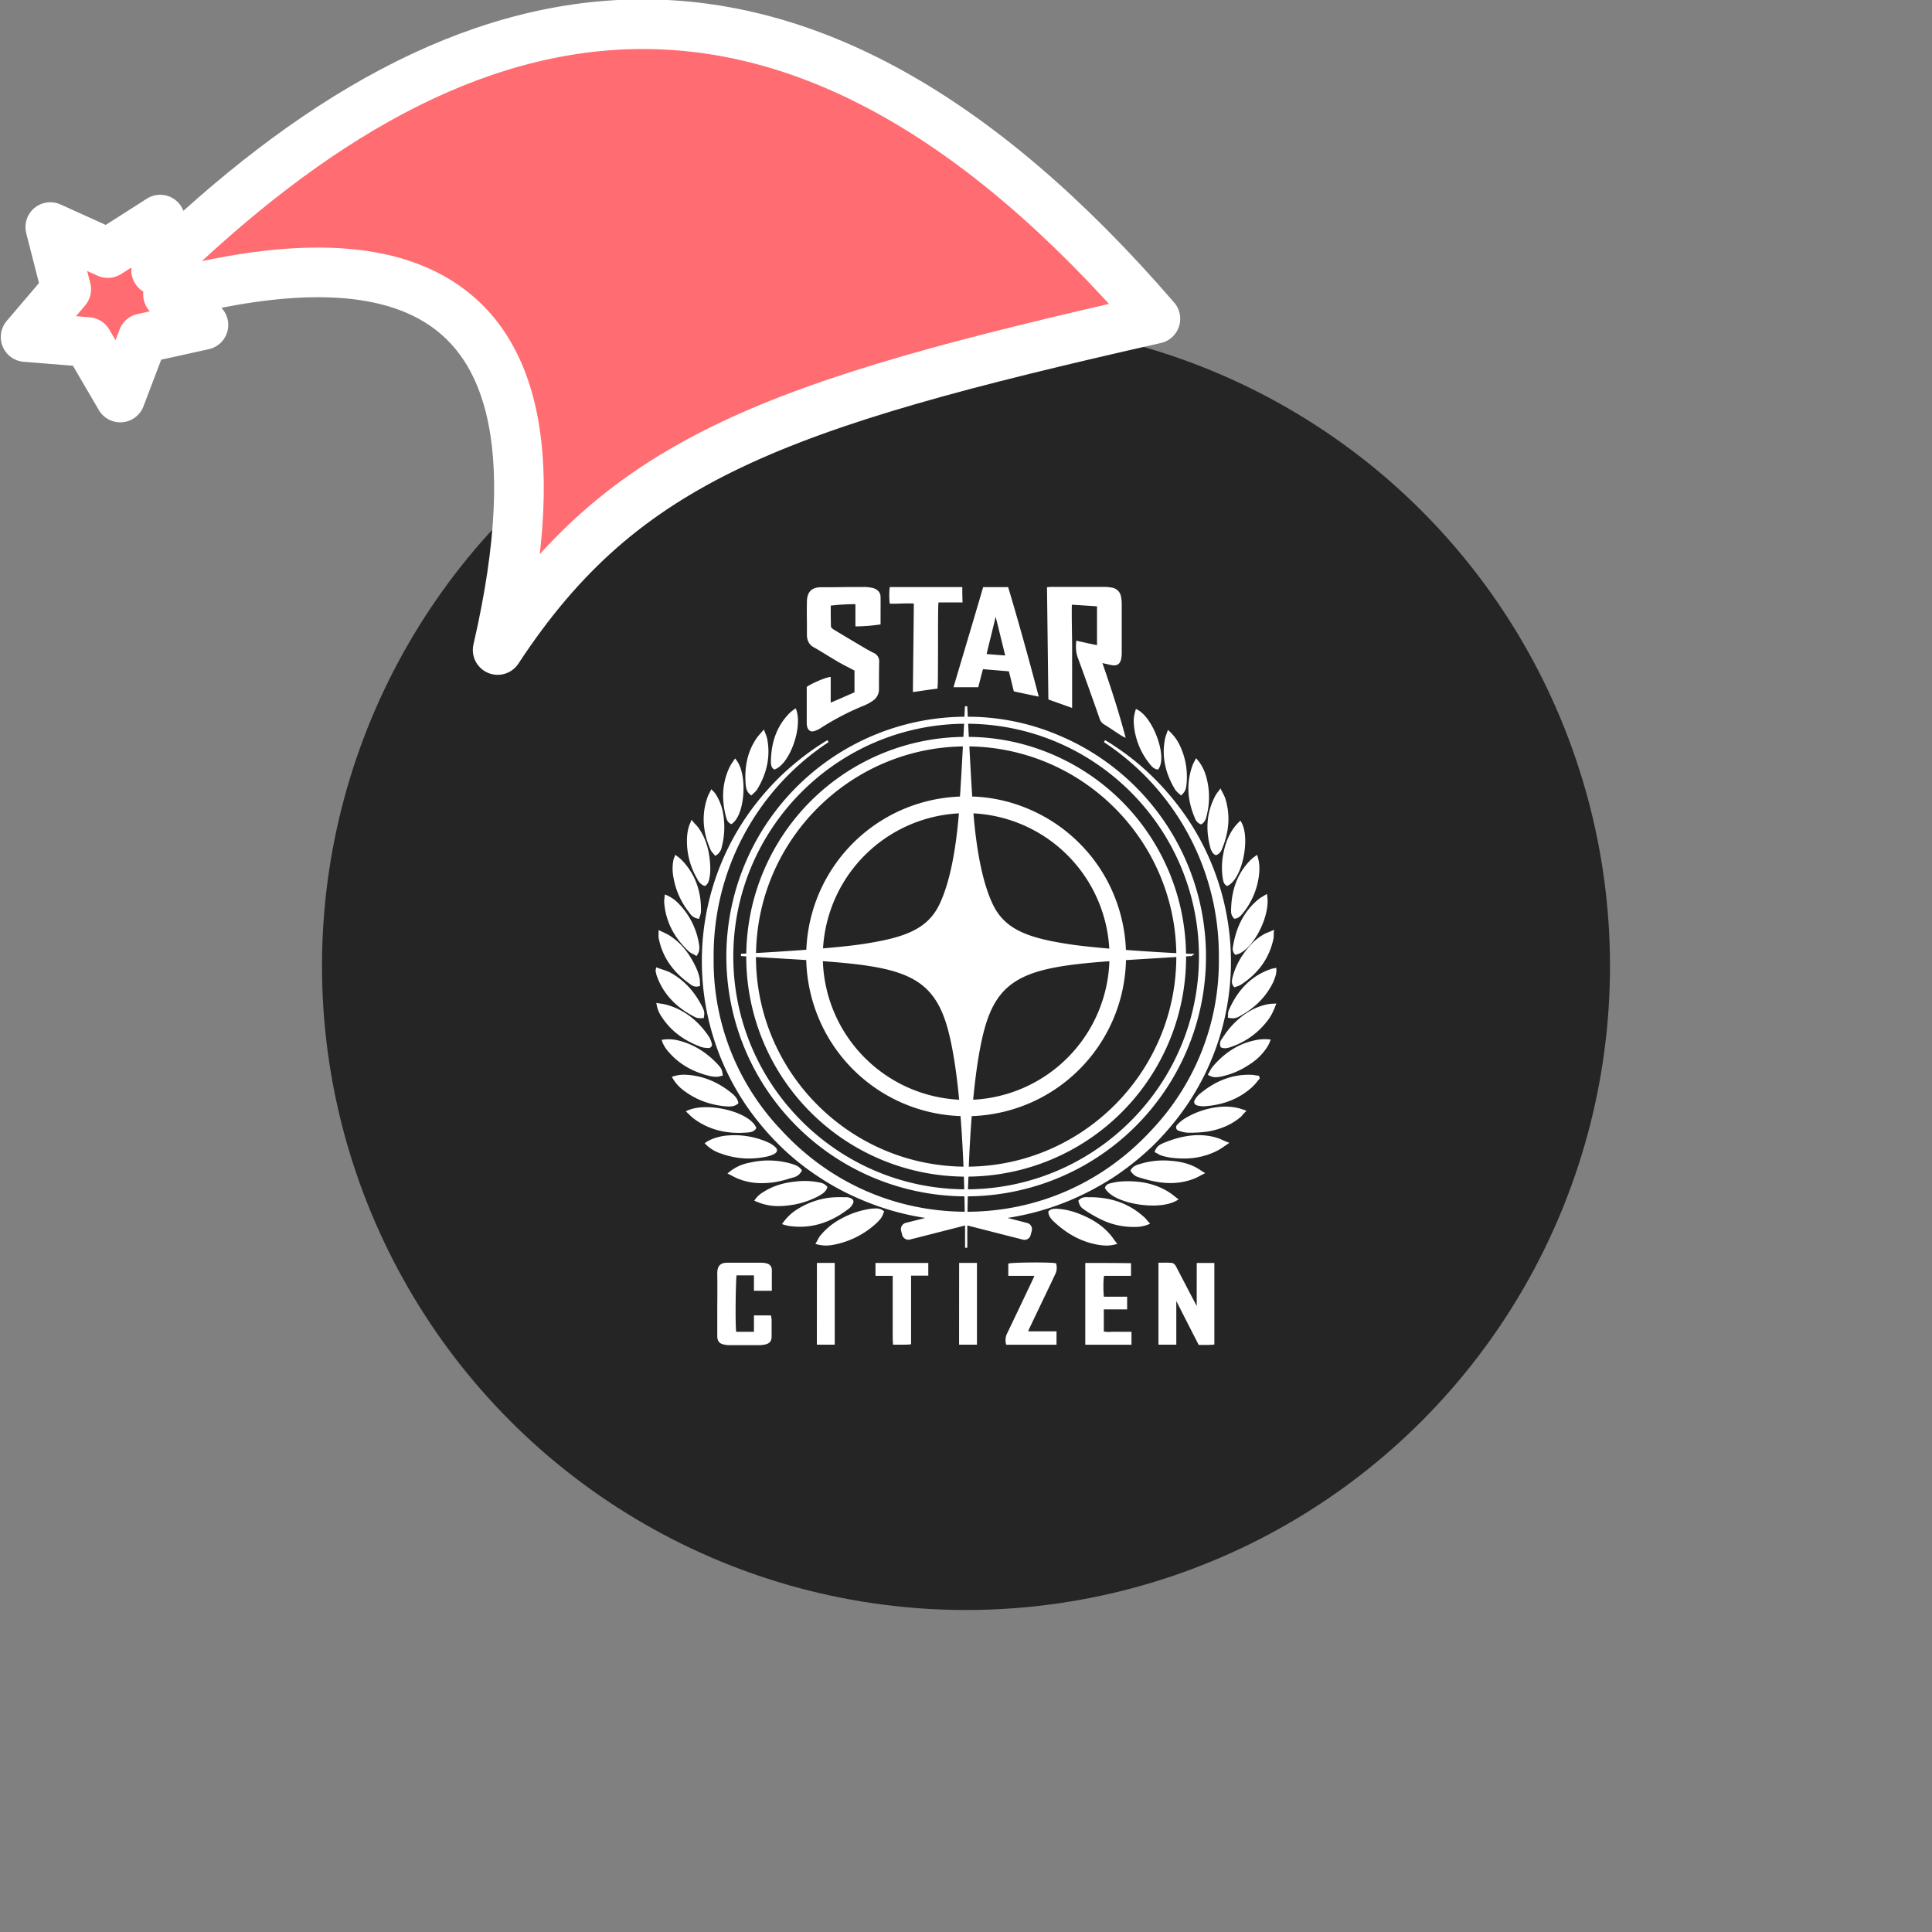 <svg xmlns="http://www.w3.org/2000/svg" viewBox="0 0 1536 1536">
   <rect x="0" y="0" width="1536" height="1536" fill="#808080" stroke="none"/>
   <g id="original" transform="translate(256,256)"><circle cx="512" cy="512" r="512" style="fill:#252525"/>
   <path d="m577.49 300-1.1-89.11.8-.1a28.7 28.7 0 0 1 3.89-.19h40.51a36.26 36.26 0 0 1 6.28.55 8.72 8.72 0 0 1 7.38 7.19 30.83 30.83 0 0 1 .56 5.94v38.92a23.38 23.38 0 0 1-.56 5.06c-.83 3.51-3 5.08-6.57 4.66a23.81 23.81 0 0 1-3.68-.73c-.8-.2-1.55-.4-2.32-.53s-1.26-.27-2-.46l-.24-.06c7.86 22.62 13.43 40.43 18 57.56l.52 1.93-1.79-.89a24 24 0 0 1-2.38-1.37l-.74-.46c-1.41-.92-2.8-1.84-4.18-2.76-2.71-1.8-5.51-3.67-8.25-5.34a8 8 0 0 1-3.45-4.65c-6.9-19.63-12.29-34.67-17.45-48.74-1.2-3.42-1.54-7.14-1.13-12.09l.09-1 1 .24c2.95.69 6 1.34 9 2 2.15.45 4.31.91 6.47 1.39v-30.91c-3.58-.26-7.11-.48-10.7-.71-3-.19-6.13-.38-9.3-.6-.16 7.26 0 14.55.08 21.62.1 6.07.21 12.35.13 18.48v42l-1.37-.49c-5.53-2-11.06-3.92-16.94-6.06ZM388 325.07a3.72 3.72 0 0 0 1.75.41 5.9 5.9 0 0 0 2-.38 19.47 19.47 0 0 0 5.27-2.62 209.23 209.23 0 0 1 34.41-17.74 36.08 36.08 0 0 0 6.87-3.9 10.76 10.76 0 0 0 4.51-9c0-7.16 0-14.57.18-21.79a7.26 7.26 0 0 0-4.31-6.94c-1.42-.65-2.75-1.39-4.15-2.17l-1.52-.84-5.93-3.5c-6.64-3.92-13.52-8-20.32-12.14a5.2 5.2 0 0 1-2.12-2.16c-.17-5.49-.18-11.23-.18-16.82a171.4 171.4 0 0 1 19.63-1.16V242h.9a142.28 142.28 0 0 0 17.84-1.39l1.25-.15v-7.99c0-4.8.08-9.34 0-13.87 0-3.54-2.54-6.35-6.44-7.17a29.11 29.11 0 0 0-7.06-.75c-5.56 0-11.12 0-16.71.09s-11.27.09-17 .09c-7.44 0-11.15 3.64-11.34 11.15-.12 5.9-.08 12 0 17.82v8.84c0 4.61 1.85 8 5.5 10s7.51 4.41 11.14 6.62c2.78 1.69 5.65 3.43 8.47 5.08 2.37 1.38 4.86 2.66 7.26 3.9 1.9 1 3.7 1.9 5.44 2.87v17.25c-5.75 2.57-11.65 5.14-18.91 8.22v-20.46l-1 .16c-3.69.55-13.93 4.92-17.67 7.53l-.38.27v29.28a9.79 9.79 0 0 0 .39 2.39 4.9 4.9 0 0 0 2.23 3.29ZM695.41 782.3c-1.07-2-2.16-4.12-3.26-6.2-1.3-2.47-2.61-4.95-3.87-7.37-1.53-3-3.06-5.9-4.59-8.83s-3.06-5.85-4.58-8.81c-.63-1.27-1.89-2.75-3.23-3a59.39 59.39 0 0 0-7.45-.21H665v65.18h14.2v-34.73c5.71 11.26 11.6 22.86 17.57 34.44l.25.49h6.13a54.73 54.73 0 0 0 5.49-.23l.81-.08v-64.87h-14ZM451.34 223.93h.8c2.82.08 5.56 0 8.21-.09 3.47-.11 6.76-.21 10.17 0-.09 11.57-.22 23.06-.36 34.53s-.27 23.21-.36 34.85v1l1-.15 5.65-.82c4.2-.62 8.17-1.2 12.16-1.7l.79-.1v-.79c0-.62 0-1.15.09-1.67s.09-1 .09-1.56c.18-12.61.18-25.43.18-37.82 0-7.87 0-16 .18-23.95a20.32 20.32 0 0 1 .24-2.62v-.08h19.06v-.94c-.18-3.76-.18-7-.18-10.4v-.9h-57.72l-.07.82a60.6 60.6 0 0 0 0 11.51Zm-97.78 524.54a16.19 16.19 0 0 0-4.39-.57h-26.64c-4.1 0-8.28 1-8.28 8.29.12 9.46.08 19.11 0 28.45v22c.2 3.68 1.61 5.43 5 6.22a17.29 17.29 0 0 0 4.36.57h24.13a20 20 0 0 0 4.71-.56c3.52-.83 5-2.7 5-6.28v-13a16.14 16.14 0 0 0-.38-3.06l-.14-.72h-13.52v13h-14.15c-.8-7.4-.35-39.61.31-44.83h13.84v12.24h14.22v-16.74a5.15 5.15 0 0 0-4.07-5.01Zm274 54.38a26.15 26.15 0 0 1-6-.22V785h18.55v-10.09h-18.46c-.54-4.26-.56-13.14.11-16.57h21.44v-10.07h-.89c-11.71-.18-22.82-.18-34.58-.18h-.9v65h36.73v-10.28h-12c-1.35-.06-2.68-.01-3.96.04Zm-65.51-2q5.14-10.83 10.38-21.75t10.33-21.64a12 12 0 0 0 1-8.54l-.15-.56-.57-.1c-5.38-.93-34.07-.57-36.77.2l-.65.19v9.68h20.76l-.43 1c-.4.94-.75 1.75-1.16 2.58-6.55 13.81-13.32 28.09-20 42a11.92 11.92 0 0 0-1 8.52l.17.68h40v-10.66h-22.57l.06-.13c.24-.53.45-.99.64-1.46Zm-122-42.52h13.68v43.51c0 3.36-.07 6.84.21 10.39l.06.83h7.26c2.09 0 4.15 0 6.26-.23l.82-.07v-54.6h13.68v-10.08h-42Zm-46.63 54.74h14.22v-65h-14.17Zm113.07 0h14.22v-65h-14.17Zm-4.1-523.84q3.66-12.33 7.31-24.57c5.19-17.43 10.56-35.45 15.74-53.21l.19-.65h19.89l.19.64c7.42 24.82 15 51.84 23.77 85l.37 1.4-1.42-.28c-4.21-.84-8.15-1.7-12-2.52l-5.86-1.26-.56-.12-.13-.55c-1.19-4.94-2.42-10-3.8-15.39-3.47-.26-6.91-.56-10.35-.85s-6.8-.59-10.24-.85c-.77 2.76-1.45 5.43-2.11 8-.48 1.9-1 3.79-1.47 5.67l-.18.67h-19.64Zm33.19-54.85c-1.76 7.39-3.58 14.74-5.49 22.49l-1.71 7.13c2.15.15 4.28.32 6.45.49 2.68.22 5.45.44 8.35.62-1.85-7.41-3.62-14.66-5.37-21.82Zm-91 477.85a17.05 17.05 0 0 0 1.9-4l.42-1.13-.51-.41c-2.79-2.24-5.66-2-8.19-1.85h-.57a67.38 67.38 0 0 0-24.45 7.84 53.26 53.26 0 0 0-17.76 14.65l-.07.11-.81 1.49c-.56 1-1.08 2-1.68 3l-.64 1 1.17.32a27.23 27.23 0 0 0 7.22 1 34.56 34.56 0 0 0 7-.8 69 69 0 0 0 32.08-16 32.08 32.08 0 0 0 4.92-5.22ZM583.83 705c-1.94 0-4.36 0-6.12 1.92l-.27.3v.4c.39 3.66 2.57 5.93 5 8.13 10.55 9.77 21.83 15.62 34.49 17.87a40.42 40.42 0 0 0 6.7.64 26.52 26.52 0 0 0 7.38-1l1.31-.37-.86-1.06c-.89-1.09-1.68-2.16-2.43-3.2a39 39 0 0 0-3.72-4.58c-6-6.52-14.1-11.6-24.68-15.54a55.55 55.55 0 0 0-16.31-3.51Zm72.19 9.2a24.6 24.6 0 0 0-4-3.94c-11.62-9.91-25.63-14.65-42.83-14.44-2.23-.17-5.45-.1-7.6 2.48l-.31.37.14.46c1 3.28 1.47 4.53 4.86 6.79a100.57 100.57 0 0 0 14.36 8.18 58.26 58.26 0 0 0 24.38 5.35h2.33a28.07 28.07 0 0 0 9.84-2.05l1.18-.5-.86-.94c-.51-.59-1.01-1.17-1.51-1.72Zm-234.63-12.1c.64-.92 1.44-2.3 1-3.6s-2-1.93-3.06-2.27a7.42 7.42 0 0 0-2.09-.41h-3a90.13 90.13 0 0 0-9.19.21 62.5 62.5 0 0 0-30.36 11.54 41.37 41.37 0 0 0-8.27 8.65l-.7 1 1.18.35a31 31 0 0 0 4.45 1.11 61.32 61.32 0 0 0 8.61.62c13.72 0 26.63-4.84 39.23-14.65a9.23 9.23 0 0 0 2.2-2.51ZM681 697.58l-2.31-1.82a61.27 61.27 0 0 0-5.83-4.27c-10.36-6.35-22.37-9-36.72-8.23a43.91 43.91 0 0 0-8.4 1.28c-1.48.29-4.22.84-5.17 3.45l-.14.38.19.36c2.46 4.57 9 8.52 18.45 11.11a76 76 0 0 0 19.48 2.61c7.29 0 14.33-1.2 19.33-4.19ZM394.63 695l.5-.28c2.47-1.4 5.27-3 6.56-6.49l.18-.48-.32-.4a9.38 9.38 0 0 0-5.9-3.2 58.25 58.25 0 0 0-19.56-.74c-9.82 1-18.14 3.74-25.44 8.43a20.49 20.49 0 0 0-6.37 5.83l-.61.91 1 .42a49.2 49.2 0 0 0 6 2.19 42.48 42.48 0 0 0 12.18 1.7 59 59 0 0 0 6.71-.4 67.54 67.54 0 0 0 25.07-7.49ZM643 674.16l-.27.45.26.46a10.75 10.75 0 0 0 6.3 4.92l1.88.54a98.71 98.71 0 0 0 13.72 3.27 64.43 64.43 0 0 0 9.62.75 50.58 50.58 0 0 0 18.92-3.5 39 39 0 0 0 4.52-2.19c.84-.45 1.74-.94 2.76-1.44l1.45-.72-1.38-.85c-1-.63-1.86-1.18-2.63-1.69-1-.66-1.87-1.23-2.82-1.76-5.77-3.13-12.24-4.88-20.34-5.51a63.4 63.4 0 0 0-24.81 2.55c-2.69.75-5.43 1.74-7.18 4.72Zm-270.33-5.09a64.84 64.84 0 0 0-32.45-.74 35.58 35.58 0 0 0-16.79 7.75l-1.06.88 1.24.62c.86.43 1.65.84 2.4 1.23a49.06 49.06 0 0 0 5 2.4 49.76 49.76 0 0 0 18.73 3.42 70.92 70.92 0 0 0 9.45-.66 82.66 82.66 0 0 0 12.2-2.91c1.26-.37 2.51-.73 3.79-1.09a9.45 9.45 0 0 0 6.12-5l.24-.48-.3-.44c-2.16-3.05-5.42-4.05-8.6-4.98ZM716 650.39a33.57 33.57 0 0 0-4.07-1.66c-9.15-2.88-18.91-3-29.83-.38a89.61 89.61 0 0 0-13.47 4.55c-2.47 1.06-5 2.42-6.43 6.28l-.29.79.76.35a22 22 0 0 1 2 1.07 11.07 11.07 0 0 0 3.37 1.5 46.12 46.12 0 0 0 9.88 1.83q3.56.33 7 .33a57.66 57.66 0 0 0 26.81-6.19 48.36 48.36 0 0 0 5.67-3.55c.79-.54 1.63-1.12 2.53-1.73l1.44-1-1.61-.63c-1.49-.5-2.66-1.04-3.76-1.56Zm-376.61 14.67a68.81 68.81 0 0 0 14.66-1.63 21.57 21.57 0 0 0 4.89-1.69c1.13-.56 2.64-1.48 2.79-3s-1.13-2.65-2.07-3.39a21.26 21.26 0 0 0-4.36-2.84 65.53 65.53 0 0 0-37.3-5.23c-4.88 1.17-8.92 2.28-12.9 5l-.87.6.73.77a29 29 0 0 0 12.23 7.43 64.37 64.37 0 0 0 22.2 3.98Zm-.95-20.69c2.33-.19 5-.61 6.62-3.1l.27-.4-.19-.45c-1.87-4.41-7.38-8.57-15.5-11.69-11.67-4.49-28.88-6.53-39.18-1.74l-1.22.57 1 .91c.69.64 1.33 1.25 1.94 1.84a31.5 31.5 0 0 0 3.72 3.27c10.2 7.44 21.91 11.09 35.62 11.09q3.38-.01 6.93-.3Zm390.68-19.23a45.56 45.56 0 0 0-17.27-.92 65 65 0 0 0-26.63 9.48 27.74 27.74 0 0 0-5.07 4.31 2.83 2.83 0 0 0 1.29 5.05 24.28 24.28 0 0 0 7.31 1.49 104.38 104.38 0 0 0 15.27-.91c10.79-1.8 19.85-5.87 26.91-12.1l.11-.11a38.31 38.31 0 0 1 3-3.35l1-1-1.38-.46c-2.16-.76-3.24-1.12-4.54-1.49Zm-398.45-3.66.41-.35-.11-.53c-.78-3.72-3.28-5.84-5.72-7.9-9.71-7.81-20.4-12.48-31.78-13.87-4.37-.53-9.12-.77-14.26.94l-1.06.35.56 1a33.24 33.24 0 0 0 6.31 7.79c10.43 8.87 23.15 13.85 37.85 14.8 2.45-.05 5.21-.05 7.8-2.24Zm414.43-21.4v-.82l-.82-.07c-.76-.07-1.51-.19-2.31-.32a23 23 0 0 0-3.69-.4c-14.48-.33-27.66 4.62-40.41 15.17a17.33 17.33 0 0 0-3.78 4.54 3.29 3.29 0 0 0-.51 2.94 3.39 3.39 0 0 0 2.52 1.82 21.56 21.56 0 0 0 4.48.61 9.08 9.08 0 0 0 1-.05c15-1 27.25-5.82 37.43-14.79a38.43 38.43 0 0 0 4.79-5.21c.48-.59 1-1.18 1.44-1.74l.38-.45-.27-.53a2.24 2.24 0 0 1-.25-.7Zm-437.4-.75a23.29 23.29 0 0 0 6.18.75 10 10 0 0 0 2.49-.42 13.37 13.37 0 0 1 1.41-.31l.85-.12-.09-.86c-.38-3.75-1-5-3.65-7.9-9-9.79-19.53-16.24-31.24-19.17a31.67 31.67 0 0 0-12.59-.73l-1.06.17.35 1c1.42 4.08 3.77 7.11 6.86 10.4 7.9 8.41 17.87 14.03 30.5 17.19Zm441.36-29.14a38.52 38.52 0 0 0-4.65.37C730.7 572.82 719.1 579.51 709 591a20 20 0 0 0-3.33 4.94c-.3.56-.61 1.14-1 1.73l-.44.78.77.45a11 11 0 0 0 5.68 1.52 20.62 20.62 0 0 0 4.13-.52 63.52 63.52 0 0 0 22.64-9.67 45.25 45.25 0 0 0 14.72-14.94 35.89 35.89 0 0 0 1.66-3.69l.41-1.1-1.16-.12a36 36 0 0 0-4.01-.19Zm-447.94 6.06a15.54 15.54 0 0 0 4.7.86l1.22.1a2.93 2.93 0 0 0 2.43-1 3 3 0 0 0 .41-2.72l-.18-.54a20.92 20.92 0 0 0-1.91-4.54c-8.51-12.77-19.46-21.25-32.49-25.19a30.35 30.35 0 0 0-5.82-1.27c-.77-.12-1.58-.24-2.42-.39l-1.26-.22.22 1.26a24 24 0 0 0 4.09 9.88c7.05 10.87 17.21 18.64 31.02 23.77ZM755.55 542a24.27 24.27 0 0 0-3.78.43c-10.66 2.2-20.06 7.88-28.74 17.37a71.67 71.67 0 0 0-6.82 9l-.81 1.2a6.14 6.14 0 0 0-1 6.31l.15.32.33.14a7.81 7.81 0 0 0 3 .6 15.53 15.53 0 0 0 5.11-1.15l1-.34a60.78 60.78 0 0 0 23.39-15.35c4.37-4.59 7.23-8.73 9-13a19.41 19.41 0 0 0 1.25-2.88c.17-.46.36-1 .58-1.5l.54-1.35-1.45.12Zm-459.41 10.42a9 9 0 0 0 2.95 1h.25a7.44 7.44 0 0 0 1.23.09h2.89l.13-.74c.55-3.11.59-4.62-1.16-8.12-6.25-12.49-14.67-21.51-25.81-27.6a56.73 56.73 0 0 0-6.4-2.4c-1.18-.39-2.38-.79-3.58-1.23l-1-.38-.16 1.1c-.05.38-.11.68-.15.92a2.46 2.46 0 0 0 0 1.49c.09.37.17.72.25 1.07a16 16 0 0 0 .84 2.91c5.08 13.68 14.82 24.15 29.72 31.89Zm458.21-38c-15.19 5.29-26.15 16.05-33.5 32.94a10.5 10.5 0 0 0-.5 3.36c0 .51 0 1-.1 1.54l-.1.86.86.13a22.91 22.91 0 0 0 3.28.33 10.39 10.39 0 0 0 5-1.51c12.28-6.52 21.32-15.62 26.88-27.1l.32-.76c1.2-2.89 2.45-5.87 2.27-9.71l-.05-1.1-1.07.27c-.59.15-1.08.23-1.52.31a8.51 8.51 0 0 0-1.77.44ZM293 526.62a7.24 7.24 0 0 0 4.54 1.78 8.4 8.4 0 0 0 2.38-.37l.7-.21-.06-.73c-.06-.7-.08-1.4-.1-2.09a18.54 18.54 0 0 0-.47-4.36 42.45 42.45 0 0 0-2.94-8.08c-5.5-11.61-12.62-19.92-21.81-25.43-1.86-1-3.71-1.87-5.86-2.86l-1.78-.82v3.33a16.32 16.32 0 0 0 .06 2.94c2.91 15.01 11.21 27.09 25.34 36.9Zm444-29.93c-6.94 8.13-11.31 16.45-13.34 25.45-.4 2.21-.56 4.07 1.27 6.31l.41.5.6-.23c.41-.15.84-.29 1.29-.43a12 12 0 0 0 3.39-1.46c14-9.2 22.42-21 25.77-36.21a17 17 0 0 0 .28-3.42c0-.78 0-1.58.1-2.47l.12-1.53-1.39.64c-1.35.62-2.47 1.07-3.46 1.47-.74.29-1.42.57-2.15.89A43.77 43.77 0 0 0 737 496.68Zm-445.75 3.38a14 14 0 0 0 3.6 2.35c.71.37 1.45.75 2.14 1.19l.72.46.49-.7c2.27-3.21 2-6.47 1.41-9.51a59.3 59.3 0 0 0-15.35-30.7 29.5 29.5 0 0 0-10.57-7.6l-1.14-.47-.1 1.23c-.06.66-.13 1.27-.2 1.85a16.11 16.11 0 0 0-.16 3.7c1.24 14.61 7.52 27.13 19.19 38.2Zm433-3.33a6.45 6.45 0 0 0 1.51 6l.34.34.47-.09c12.93-2.47 27.79-30.56 24.84-47l-.24-1.35-1.14.76c-.77.52-1.53 1-2.25 1.39a22.69 22.69 0 0 0-3.59 2.45c-10.83 9.02-17.35 21.27-19.95 37.49Zm-432.54-27.6c1.48 2.22 3.25 4.45 7.23 5.24l.8.16.24-.79c.15-.49.31-1 .47-1.41a11.13 11.13 0 0 0 .83-3.69c.38-16.43-4.85-30.28-15.57-41.17a29.68 29.68 0 0 0-3.34-2.74l-1.54-1.15-.4 1.19c-.16.49-.32.85-.47 1.18a7.52 7.52 0 0 0-.46 1.25 36 36 0 0 0 0 14.76 60.54 60.54 0 0 0 12.21 27.17Zm433.31 5 .31.31.44-.05c3.09-.39 4.88-2.58 6.46-4.52l.26-.32a58.83 58.83 0 0 0 12.25-28.34c.65-4.68 1-10.3-.94-16.42l-.39-1.2-1 .76-1 .71a21.84 21.84 0 0 0-2.55 2.07c-10.65 10.31-15.92 23.71-16.12 41a8.09 8.09 0 0 0 2.26 6ZM298.14 442.4c1.17 2.35 2.8 4.88 5.94 5.86l.44.14.37-.28c2.49-1.86 2.88-4.44 3.23-6.68 1-5.35.51-10.74 0-15.39-1.2-9.6-4.29-17.8-9.18-24.39-.66-.85-1.35-1.59-2.08-2.36s-1.38-1.47-2.07-2.33l-1-1.24-.56 1.48c-.33.89-.59 1.49-.83 2-.15.34-.28.66-.44 1.05-1.6 4.79-2.11 10-1.66 16.92a59.29 59.29 0 0 0 7.84 25.22Zm418.18.85c.36 1.8.77 3.83 3 4.95l.4.2.4-.2c4.57-2.28 8.7-8.82 11.34-17.92 3-10.3 4-25-.71-32.86l-.6-1-.81.81a38.41 38.41 0 0 0-3.67 4c-4.56 5.91-7.56 13.1-9.18 22a55.81 55.81 0 0 0-.18 20.02Zm-405.45-20.9c.42.47.85 1 1.22 1.46l.5.66.7-.44a9.71 9.71 0 0 0 4.54-6.66 62.21 62.21 0 0 0 1.28-25.21 41.17 41.17 0 0 0-6.47-17.33 24.05 24.05 0 0 0-2.24-2.44l-.92-.92-.54 1.18c-.36.79-.71 1.45-1.06 2.1a18.05 18.05 0 0 0-1.31 2.84c-4.85 13.68-4.07 27.44 2.36 42.07a10.88 10.88 0 0 0 1.93 2.69Zm395.75-3.15.27.58c.69 1.42 1.56 3.19 3.5 4l.31.12.31-.1a7.65 7.65 0 0 0 4.51-4.83c5.86-14.06 6.69-27.28 2.54-40.44a35.28 35.28 0 0 0-2-4.3c-.34-.65-.7-1.34-1.08-2.1l-.66-1.32-.87 1.2c-.38.53-.74 1-1.07 1.44a22.27 22.27 0 0 0-2.24 3.35c-6.84 13.03-7.98 26.91-3.53 42.4Zm-24.92-43.93 1.36 1.19.59-.64c2.44-2.63 2.89-3.51 3.47-6.79a57.48 57.48 0 0 0-4.38-30.72 36.41 36.41 0 0 0-9.22-13.1l-1-.94-.44 1.32c-.22.67-.45 1.29-.66 1.87a26.44 26.44 0 0 0-1.17 3.82c-2.74 13.7-.11 26.92 8 40.44a16.94 16.94 0 0 0 3.44 3.54ZM337 368.94c.36 2.14.8 4.81 3.76 7l.62.46.55-.55c.41-.41.83-.8 1.25-1.19a16.36 16.36 0 0 0 2.84-3.12c8-13.22 10.61-26.82 7.85-40.45a28.84 28.84 0 0 0-1.45-4.24l-.57-1.47-.55-1.42-1 1.16c-.59.69-1.16 1.34-1.7 2a34.87 34.87 0 0 0-3.4 4.25c-7 10.52-9.66 22.79-8.25 37.49Zm361.59 30.33.41.14.36-.23c2.81-1.81 3.61-4.75 4.17-7.56a58.58 58.58 0 0 0 .73-24.51c-1.11-6-3-13-8.49-19.33l-.88-1-.6 1.2c-.28.57-.55 1.08-.81 1.57a22 22 0 0 0-1.76 3.95c-4.55 13.48-3.78 26.94 2.37 41.17a7.72 7.72 0 0 0 4.46 4.61ZM325 399l.48.24.44-.31c4.13-2.88 7.25-9.79 8.56-19 1.54-10.76.49-24.83-5.31-32l-.79-1-.67 1.06c-.42.66-.84 1.28-1.24 1.87a32 32 0 0 0-2.23 3.62c-5.86 12.07-6.88 25-3.12 39.68.53 2.22 1.31 4.6 3.88 5.84Zm34.28-43.46.39.27.45-.17c11.83-4.51 22.11-33.32 16.91-47.43l-.41-1.11-1 .69c-1.28.91-2.21 1.65-3.16 2.43-10.28 9.95-15.38 22.88-15.58 39.54.04 2.24.32 4.37 2.4 5.83ZM658 351.27c1.45 1.81 3.24 4.05 6.16 4.47l.53.08.32-.44c2.64-3.62 3-10.16 1-18.41-2.68-11.17-9.69-24.66-17.91-28.83l-1-.49-.31 1c-1.69 5.64-1.84 8.79-.75 16.07A57.67 57.67 0 0 0 658 351.27Zm28.81 272.54a217.81 217.81 0 0 1-25.68 30.56A221.09 221.09 0 0 1 630 679.51a227.27 227.27 0 0 1-35.8 19 210.55 210.55 0 0 1-49.12 13.78l15.51 4a4.93 4.93 0 0 1 3.11 2.24 5.11 5.11 0 0 1 .6 3.89l-.9 3.43a4.93 4.93 0 0 1-2.24 3.11 5.12 5.12 0 0 1-2.67.75 5 5 0 0 1-1.22-.15l-44.22-11.28V736h-1.8v-17.69l-43.85 11.18a5 5 0 0 1-3.82-.62 5.14 5.14 0 0 1-2.32-3.09l-.9-3.41a5.21 5.21 0 0 1 3.71-6.14l15.57-3.93a207.74 207.74 0 0 1-49.19-13.81 204.83 204.83 0 0 1-35.8-19 198.32 198.32 0 0 1-31.1-25.14 217.94 217.94 0 0 1-25.67-30.55 201.36 201.36 0 0 1-19.36-35.09A204.44 204.44 0 0 1 302 508.25a203.17 203.17 0 0 1 35.81-115.56 217.83 217.83 0 0 1 25.68-30.56 221.11 221.11 0 0 1 31.1-25.13c.9-.56 1.78-1.12 2.67-1.7 1.47-.95 3-1.93 4.58-2.83l.94 1.53a203.1 203.1 0 0 0-91.42 170.3v4A194.68 194.68 0 0 0 365 642.31C403.25 684 455.08 707 511 707.37c-.06-3.84-.14-7.93-.25-12.24a190.66 190.66 0 0 1 0-381.31c.26-5.06.43-8.21.43-8.34H513c0 .14.16 3.29.41 8.34a184.84 184.84 0 0 1 72.87 15 190.66 190.66 0 0 1-72.85 366.31c-.1 4.31-.19 8.41-.25 12.25 56.1-.24 108.07-23.32 146.44-65.06a195.33 195.33 0 0 0 53.42-134.07v-4A203.1 203.1 0 0 0 621.64 334l.94-1.53c2.76 1.58 5.07 3 7.27 4.54a198.18 198.18 0 0 1 31.09 25.12 217.8 217.8 0 0 1 25.67 30.55 201.22 201.22 0 0 1 19.39 35.1 204.53 204.53 0 0 1 16.64 80.47 203.16 203.16 0 0 1-35.81 115.56ZM506.36 390.64A114.13 114.13 0 0 0 398.34 498c12.32-1.06 24-2.28 32.62-3.61 31.38-4.86 50.2-11.26 59.82-31.19 7.7-15.94 12.93-40.36 15.58-72.56ZM398.21 508.17a114.12 114.12 0 0 0 108.34 110.14c-2-21.4-5-41.63-9.16-56.7-11.46-41.41-35.56-48.8-99.18-53.44Zm119.48 110.14A114.12 114.12 0 0 0 626 508.19c-63.58 4.68-87.72 12.15-99.17 53.42-4.17 15.07-7.1 35.3-9.14 56.7Zm108.23-120.13a114.13 114.13 0 0 0-108-107.54c2.64 32.28 7.87 56.77 15.59 72.74 9.71 19.94 28.52 26.35 59.82 31.19 8.67 1.35 20.33 2.56 32.59 3.61ZM509.53 337.42c-90 1.38-163 74.27-164.46 164.26 9.9-.55 24.78-1.45 40-2.61a126.87 126.87 0 0 1 77.5-111.92 127.56 127.56 0 0 1 44.64-9.87c.79-11.66 1.61-26.62 2.32-39.86ZM345 504.85c.21 91.26 73.95 165.55 165 166.68-.53-12.89-1.28-26.62-2.35-40.21A126.87 126.87 0 0 1 395 553.79a127.55 127.55 0 0 1-10-46.52c-7.26-.46-15-.92-23.19-1.41Zm169.21 166.68c91-1.12 164.79-75.42 165-166.68l-16.11 1q-12.71.76-23.9 1.46a126.89 126.89 0 0 1-77.58 114.15 127.59 127.59 0 0 1-45.06 9.89c-1.07 13.56-1.82 27.29-2.35 40.18Zm165-169.75c-1.43-90.06-74.46-163-164.54-164.37.7 13.23 1.52 28.18 2.27 39.85a123.68 123.68 0 0 1 44.72 9.88 126.34 126.34 0 0 1 40.43 27.2 125 125 0 0 1 27.2 40.44 127.59 127.59 0 0 1 9.86 44.45c15.28 1.16 30.15 2.04 40.02 2.55ZM510.49 319.4C409.18 320.28 327 403 327 504.47s82.24 184.28 183.62 185.07c-.09-3.27-.2-6.64-.32-10.09a174.71 174.71 0 0 1-173-174.81v-.28l-4.2-.27v-1.8l4.22-.21a174.67 174.67 0 0 1 172.62-172.23c.2-3.78.39-7.31.55-10.45Zm3.1 370.14C615 688.75 697.21 606 697.21 504.47S615 320.26 513.71 319.4c.16 3.13.34 6.67.53 10.45a171.45 171.45 0 0 1 65.93 13.73 174.66 174.66 0 0 1 106.75 158.59c2.22.1 3.63.15 4 .15h.1l2.69-.17-2 1.75a.75.75 0 0 1-.53.19l-4.2.26v.28a174.69 174.69 0 0 1-173 174.81c-.19 3.47-.3 6.84-.39 10.1Z" style="fill:#fff"/>
</g><g id="hat" transform="rotate(-19.665,2554.589,-1846.277)"><path id="🎅" style="fill:rgb(255, 108, 113);stroke:#ffffff;stroke-width:39.477;stroke-linecap:square;stroke-linejoin:round;stroke-miterlimit:5;stroke-dasharray:none;stroke-opacity:1" d="M 1.389 -777.641 C -126.418 -822.856 -272.881 -794.175 -427.741 -723.171 L -411.151 -760.082 L -459.325 -749.028 L -495.42 -783.898 L -500.164 -732.99 L -543.311 -708.18 L -498.069 -687.773 L -488.639 -637.572 L -455.935 -675.866 L -406.96 -669.648 L -425.318 -701.976 C -290.885 -689.168 -86.609 -639.134 -273.64 -347.587 C -128.154 -457.468 0.386 -456.792 307.394 -419.568 C 228.265 -624.227 123.306 -734.509 1.389 -777.641 z "/></g></svg>
